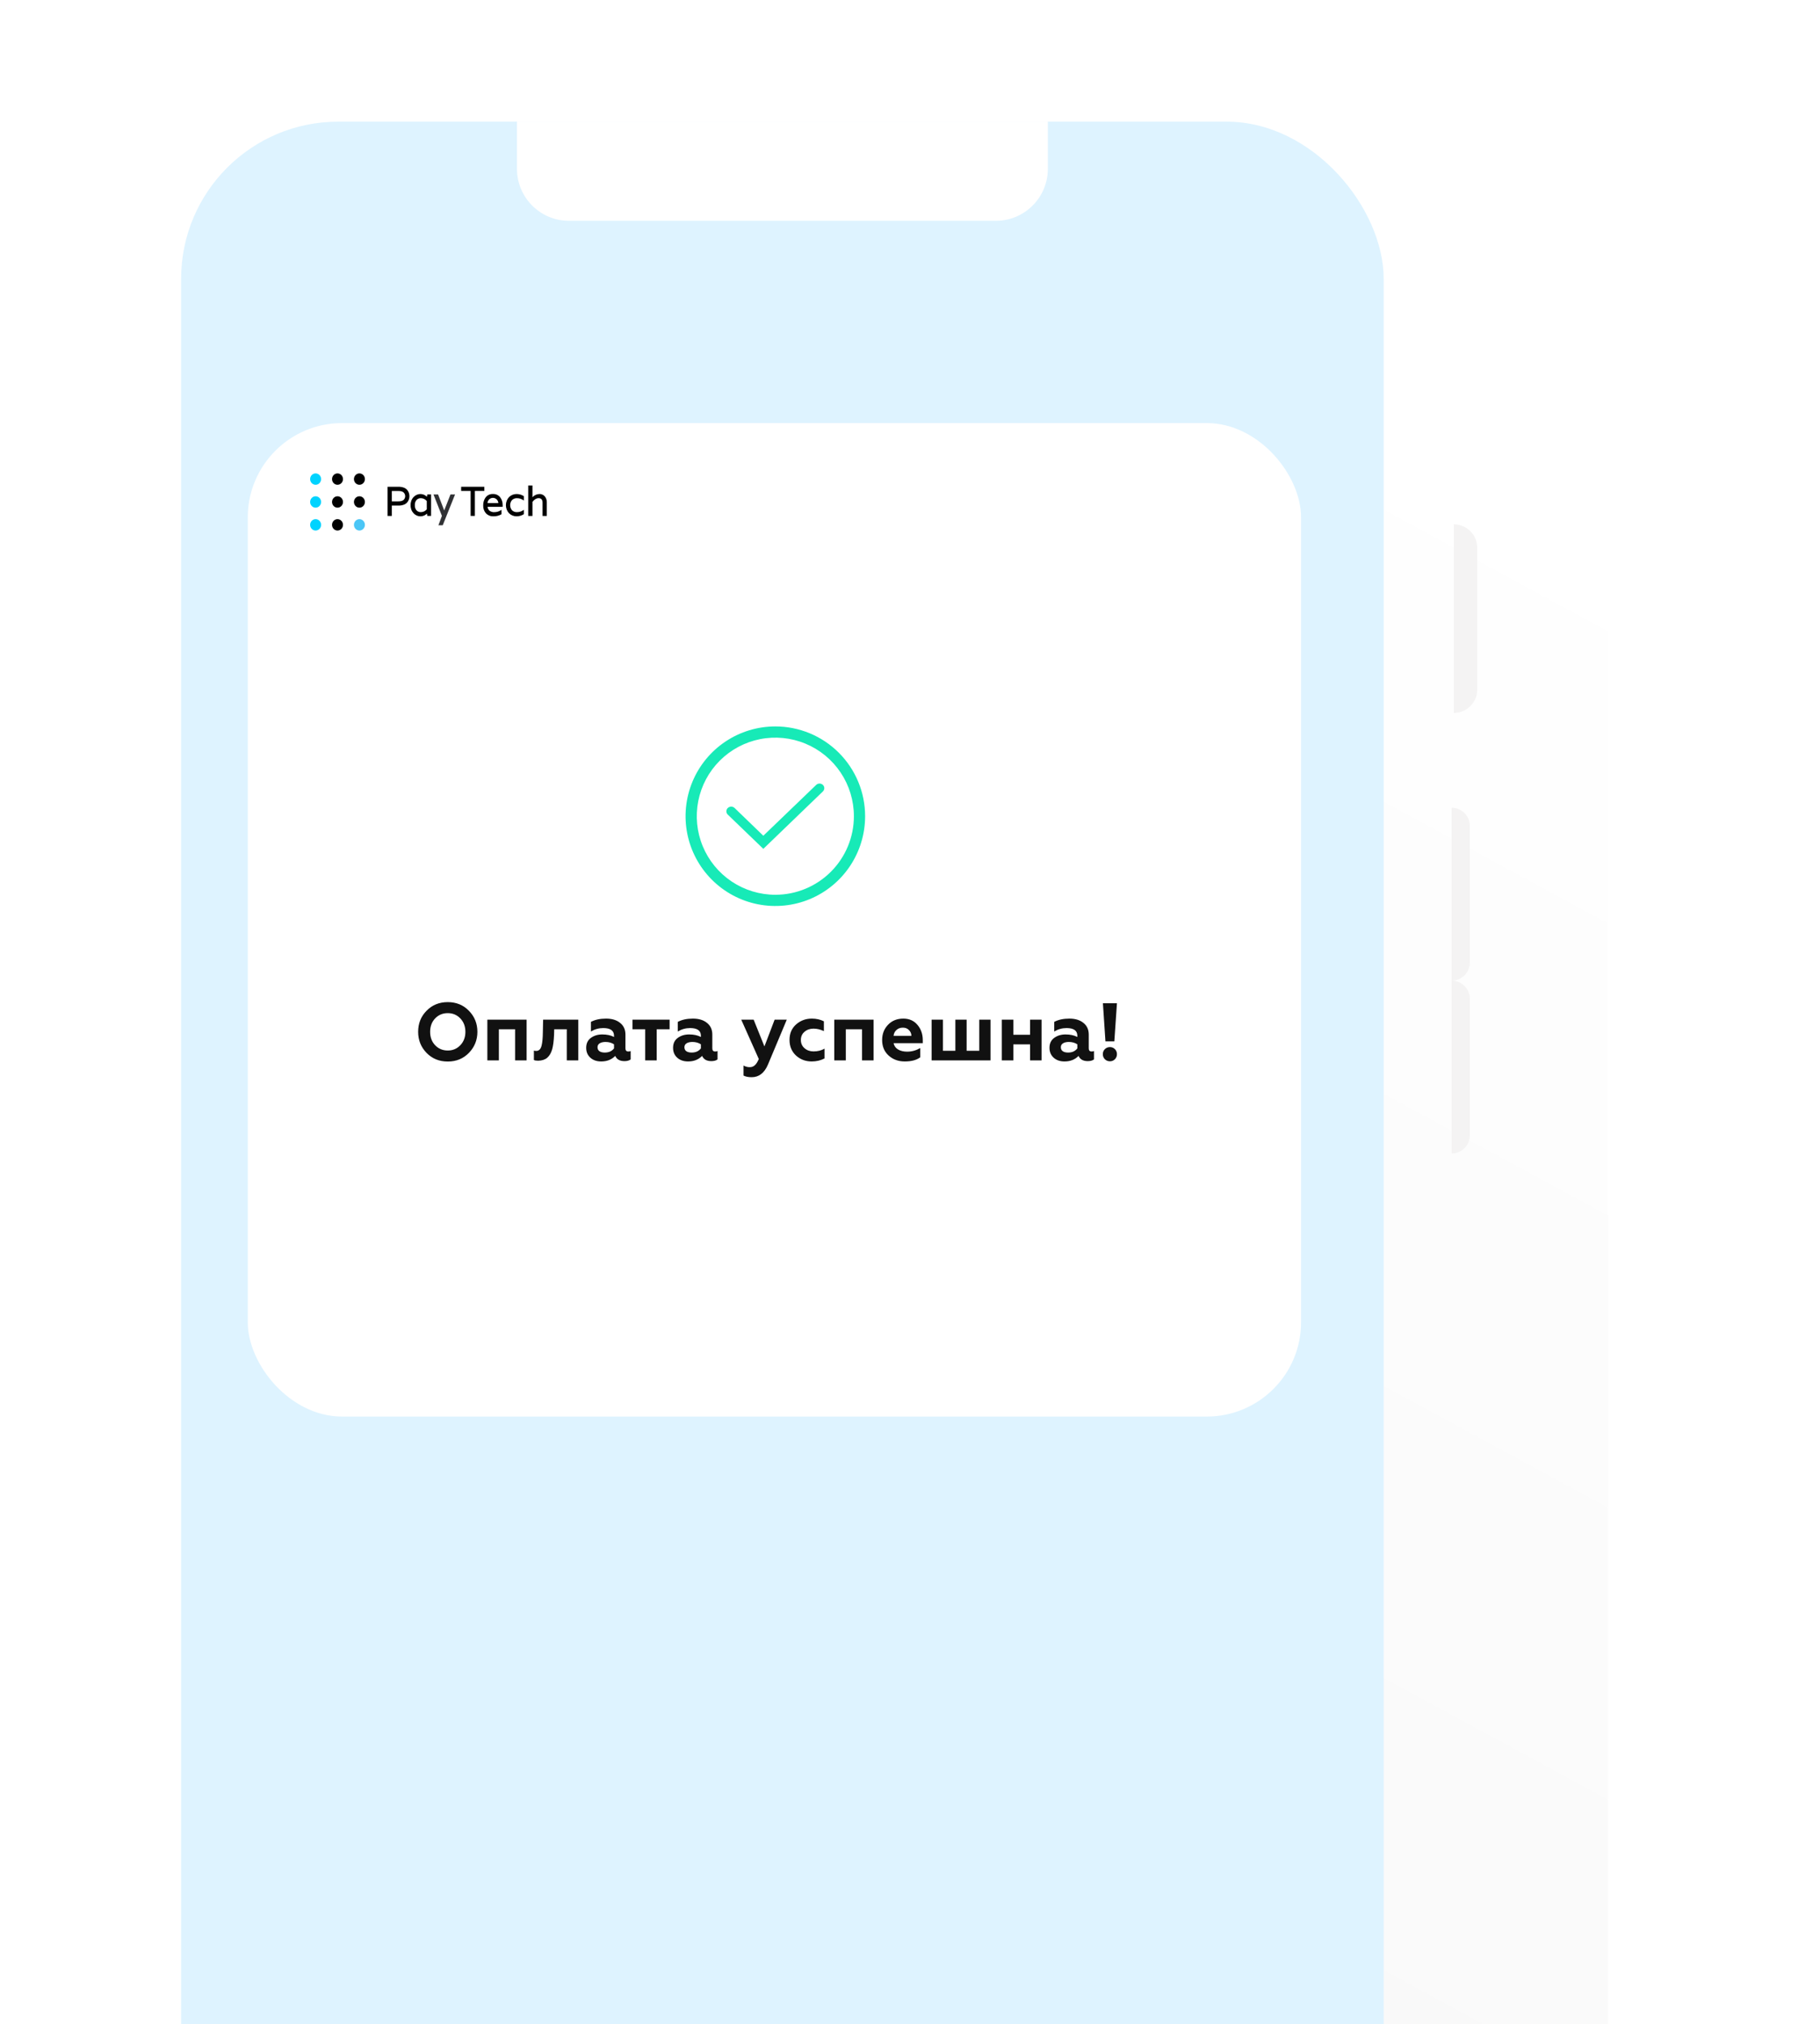 <svg width="223" height="248" viewBox="0 0 223 248" fill="none" xmlns="http://www.w3.org/2000/svg">
<g filter="url(#filter0_ddiii)">
<rect x="13.602" y="5.486" width="164.527" height="341.181" rx="25.499" fill="url(#paint0_linear)"/>
</g>
<rect x="22.193" y="14.905" width="147.346" height="322.755" rx="19.252" fill="#DEF3FF"/>
<path d="M178.13 64.242C179.715 64.242 181 65.526 181 67.112V84.479C181 86.064 179.715 87.349 178.13 87.349V64.242Z" fill="#F4F3F3"/>
<path d="M177.867 98.964C179.099 98.964 180.097 99.963 180.097 101.195V117.916C180.097 119.148 179.099 120.146 177.867 120.146V98.964Z" fill="#F4F3F3"/>
<path d="M177.864 120.146C179.096 120.146 180.095 121.145 180.095 122.377V139.097C180.095 140.329 179.096 141.328 177.864 141.328V120.146Z" fill="#F4F3F3"/>
<path d="M63.342 14.905H128.39V20.679C128.39 24.2 125.536 27.054 122.016 27.054H69.716C66.196 27.054 63.342 24.2 63.342 20.679V14.905Z" fill="white"/>
<rect x="30.359" y="51.835" width="129.056" height="121.719" rx="11.553" fill="white"/>
<path d="M49.879 60.012C49.763 59.886 49.619 59.792 49.46 59.738C49.261 59.668 49.051 59.635 48.84 59.639H47.486V63.212H48.007V61.941H48.84C49.051 61.946 49.261 61.912 49.46 61.842C49.619 61.788 49.763 61.694 49.879 61.568C49.973 61.462 50.046 61.337 50.096 61.203C50.189 60.937 50.189 60.645 50.096 60.379C50.047 60.244 49.973 60.119 49.879 60.012ZM48.007 60.155H48.797C49.112 60.155 49.334 60.216 49.459 60.338C49.518 60.397 49.565 60.467 49.597 60.545C49.629 60.623 49.645 60.706 49.645 60.791C49.645 60.875 49.629 60.959 49.597 61.037C49.565 61.115 49.518 61.185 49.459 61.243C49.333 61.365 49.112 61.427 48.797 61.427H48.007V60.155Z" fill="black"/>
<path d="M52.305 60.862C52.2 60.755 52.077 60.67 51.941 60.612C51.805 60.555 51.659 60.526 51.512 60.527C51.356 60.527 51.201 60.56 51.057 60.624C50.913 60.688 50.783 60.781 50.674 60.899C50.552 61.03 50.457 61.186 50.395 61.357C50.333 61.528 50.305 61.71 50.313 61.893C50.305 62.075 50.333 62.258 50.395 62.428C50.457 62.599 50.552 62.755 50.674 62.887C50.783 63.005 50.914 63.099 51.06 63.163C51.205 63.227 51.361 63.26 51.519 63.259C51.665 63.26 51.811 63.231 51.947 63.173C52.083 63.116 52.207 63.031 52.311 62.924L52.358 63.209H52.82V60.576H52.358L52.305 60.862ZM52.292 61.386V62.4C52.203 62.507 52.093 62.594 51.969 62.654C51.846 62.714 51.711 62.745 51.574 62.747C51.474 62.751 51.374 62.734 51.281 62.696C51.188 62.657 51.103 62.6 51.033 62.526C50.887 62.35 50.814 62.123 50.828 61.892C50.814 61.661 50.887 61.433 51.033 61.258C51.103 61.184 51.188 61.126 51.281 61.087C51.374 61.049 51.474 61.032 51.574 61.036C51.711 61.038 51.846 61.07 51.97 61.13C52.093 61.191 52.203 61.278 52.292 61.386Z" fill="black"/>
<path d="M54.427 62.539L53.676 60.577H53.114L54.147 63.206L53.716 64.356H54.247L55.758 60.577H55.197L54.427 62.539Z" fill="#313235"/>
<path d="M59.344 59.639H56.505V60.15H57.664V63.208H58.185V60.15H59.344V59.639Z" fill="black"/>
<path d="M60.393 60.527C60.226 60.517 60.059 60.549 59.905 60.618C59.752 60.688 59.616 60.794 59.509 60.928C59.301 61.216 59.194 61.57 59.206 61.93C59.198 62.107 59.224 62.283 59.282 62.45C59.341 62.616 59.431 62.768 59.547 62.898C59.666 63.019 59.808 63.113 59.964 63.175C60.119 63.237 60.286 63.265 60.452 63.258C60.79 63.266 61.125 63.184 61.423 63.018L61.444 63.005V62.462L61.38 62.506C61.143 62.665 60.866 62.749 60.584 62.748C60.364 62.767 60.146 62.701 59.969 62.565C59.841 62.442 59.76 62.277 59.739 62.097H61.59V61.893C61.599 61.545 61.492 61.204 61.286 60.928C61.179 60.792 61.041 60.686 60.886 60.616C60.731 60.546 60.562 60.516 60.393 60.527ZM59.735 61.64C59.739 61.552 59.76 61.465 59.796 61.384C59.832 61.304 59.884 61.232 59.947 61.173C60.071 61.061 60.229 60.999 60.393 60.998C60.559 60.998 60.719 61.06 60.845 61.173C60.909 61.232 60.961 61.304 60.998 61.384C61.035 61.464 61.056 61.551 61.059 61.64H59.735Z" fill="black"/>
<path d="M63.312 60.527C62.965 60.519 62.629 60.652 62.374 60.897C62.125 61.164 61.986 61.521 61.986 61.892C61.986 62.264 62.125 62.62 62.374 62.887C62.629 63.132 62.965 63.265 63.312 63.258C63.613 63.256 63.908 63.17 64.165 63.008L64.186 62.995V62.46L64.12 62.506C63.893 62.665 63.626 62.749 63.353 62.748C63.239 62.755 63.125 62.738 63.018 62.697C62.911 62.657 62.813 62.595 62.73 62.514C62.586 62.342 62.507 62.121 62.507 61.893C62.507 61.665 62.586 61.444 62.73 61.272C62.813 61.191 62.911 61.129 63.018 61.088C63.125 61.048 63.239 61.031 63.353 61.038C63.626 61.037 63.893 61.121 64.12 61.28L64.186 61.326V60.79L64.165 60.777C63.908 60.615 63.613 60.528 63.312 60.527Z" fill="black"/>
<path d="M66.757 60.821C66.675 60.724 66.573 60.647 66.458 60.596C66.344 60.545 66.22 60.521 66.095 60.527C65.935 60.529 65.777 60.565 65.63 60.632C65.484 60.7 65.352 60.798 65.243 60.92V59.479H64.722V63.212H65.243V61.484C65.478 61.185 65.729 61.034 65.99 61.034C66.319 61.034 66.478 61.218 66.478 61.599V63.212H66.999V61.548C67.007 61.283 66.921 61.025 66.757 60.821Z" fill="black"/>
<path d="M38.671 59.394C39.042 59.394 39.343 59.082 39.343 58.697C39.343 58.312 39.042 58 38.671 58C38.3 58 37.999 58.312 37.999 58.697C37.999 59.082 38.3 59.394 38.671 59.394Z" fill="#00D3FF"/>
<path d="M38.671 62.197C39.042 62.197 39.343 61.885 39.343 61.5C39.343 61.115 39.042 60.803 38.671 60.803C38.3 60.803 37.999 61.115 37.999 61.5C37.999 61.885 38.3 62.197 38.671 62.197Z" fill="#00D3FF"/>
<path d="M38.671 65C39.042 65 39.343 64.688 39.343 64.303C39.343 63.918 39.042 63.606 38.671 63.606C38.3 63.606 37.999 63.918 37.999 64.303C37.999 64.688 38.3 65 38.671 65Z" fill="#00D3FF"/>
<path d="M41.354 59.394C41.725 59.394 42.026 59.082 42.026 58.697C42.026 58.312 41.725 58 41.354 58C40.983 58 40.683 58.312 40.683 58.697C40.683 59.082 40.983 59.394 41.354 59.394Z" fill="black"/>
<path d="M41.354 62.197C41.725 62.197 42.026 61.885 42.026 61.5C42.026 61.115 41.725 60.803 41.354 60.803C40.983 60.803 40.683 61.115 40.683 61.5C40.683 61.885 40.983 62.197 41.354 62.197Z" fill="black"/>
<path d="M41.354 65C41.725 65 42.026 64.688 42.026 64.303C42.026 63.918 41.725 63.606 41.354 63.606C40.983 63.606 40.683 63.918 40.683 64.303C40.683 64.688 40.983 65 41.354 65Z" fill="black"/>
<path d="M44.039 59.394C44.41 59.394 44.711 59.082 44.711 58.697C44.711 58.312 44.41 58 44.039 58C43.668 58 43.368 58.312 43.368 58.697C43.368 59.082 43.668 59.394 44.039 59.394Z" fill="black"/>
<path d="M44.039 62.197C44.41 62.197 44.711 61.885 44.711 61.5C44.711 61.115 44.41 60.803 44.039 60.803C43.668 60.803 43.368 61.115 43.368 61.5C43.368 61.885 43.668 62.197 44.039 62.197Z" fill="black"/>
<path d="M44.039 65C44.41 65 44.711 64.688 44.711 64.303C44.711 63.918 44.41 63.606 44.039 63.606C43.668 63.606 43.368 63.918 43.368 64.303C43.368 64.688 43.668 65 44.039 65Z" fill="#4BC6F6"/>
<path d="M53.314 128.057C53.727 128.49 54.244 128.707 54.864 128.707C55.477 128.707 55.991 128.49 56.404 128.057C56.817 127.623 57.024 127.077 57.024 126.417C57.024 125.757 56.817 125.21 56.404 124.777C55.991 124.343 55.477 124.127 54.864 124.127C54.244 124.127 53.727 124.343 53.314 124.777C52.907 125.203 52.704 125.75 52.704 126.417C52.704 127.083 52.907 127.63 53.314 128.057ZM51.234 126.417C51.234 125.39 51.577 124.53 52.264 123.837C52.951 123.13 53.817 122.777 54.864 122.777C55.904 122.777 56.767 123.13 57.454 123.837C58.147 124.543 58.494 125.403 58.494 126.417C58.494 127.423 58.147 128.283 57.454 128.997C56.767 129.703 55.904 130.057 54.864 130.057C53.817 130.057 52.951 129.703 52.264 128.997C51.577 128.29 51.234 127.43 51.234 126.417ZM61.124 129.917H59.714V124.927H64.524V129.917H63.114V126.107H61.124V129.917ZM69.446 126.107H67.906L67.886 126.807C67.853 127.547 67.776 128.13 67.656 128.557C67.529 129.003 67.329 129.347 67.056 129.587C66.789 129.82 66.419 129.943 65.946 129.957C65.699 129.957 65.522 129.927 65.416 129.867V128.717C65.489 128.743 65.586 128.757 65.706 128.757C66.032 128.757 66.249 128.543 66.356 128.117C66.456 127.737 66.509 127.163 66.516 126.397L66.546 124.927H70.856V129.917H69.446V126.107ZM76.984 128.827C77.104 128.827 77.201 128.807 77.274 128.767V129.797C77.094 129.937 76.841 130.007 76.514 130.007C75.947 130.007 75.571 129.793 75.384 129.367C74.944 129.82 74.371 130.047 73.664 130.047C73.117 130.047 72.674 129.893 72.334 129.587C71.994 129.28 71.824 128.877 71.824 128.377C71.824 127.843 72.017 127.437 72.404 127.157C72.791 126.877 73.254 126.737 73.794 126.737C74.361 126.737 74.841 126.84 75.234 127.047V126.897C75.234 126.27 74.794 125.957 73.914 125.957C73.374 125.957 72.871 126.097 72.404 126.377V125.197C72.911 124.93 73.527 124.797 74.254 124.797C74.974 124.797 75.547 124.97 75.974 125.317C76.414 125.663 76.634 126.143 76.634 126.757V128.447C76.634 128.7 76.751 128.827 76.984 128.827ZM75.234 128.447V127.947C74.941 127.753 74.594 127.657 74.194 127.657C73.894 127.657 73.654 127.713 73.474 127.827C73.301 127.94 73.214 128.1 73.214 128.307C73.214 128.52 73.294 128.683 73.454 128.797C73.614 128.903 73.831 128.957 74.104 128.957C74.597 128.957 74.974 128.787 75.234 128.447ZM80.465 129.917H79.055V126.107H77.495V124.927H82.045V126.107H80.465V129.917ZM87.629 128.827C87.749 128.827 87.845 128.807 87.918 128.767V129.797C87.739 129.937 87.485 130.007 87.159 130.007C86.592 130.007 86.215 129.793 86.028 129.367C85.588 129.82 85.015 130.047 84.308 130.047C83.762 130.047 83.319 129.893 82.978 129.587C82.638 129.28 82.469 128.877 82.469 128.377C82.469 127.843 82.662 127.437 83.049 127.157C83.435 126.877 83.898 126.737 84.439 126.737C85.005 126.737 85.485 126.84 85.879 127.047V126.897C85.879 126.27 85.439 125.957 84.558 125.957C84.019 125.957 83.515 126.097 83.049 126.377V125.197C83.555 124.93 84.172 124.797 84.898 124.797C85.618 124.797 86.192 124.97 86.618 125.317C87.058 125.663 87.278 126.143 87.278 126.757V128.447C87.278 128.7 87.395 128.827 87.629 128.827ZM85.879 128.447V127.947C85.585 127.753 85.239 127.657 84.838 127.657C84.538 127.657 84.299 127.713 84.118 127.827C83.945 127.94 83.859 128.1 83.859 128.307C83.859 128.52 83.939 128.683 84.099 128.797C84.258 128.903 84.475 128.957 84.749 128.957C85.242 128.957 85.618 128.787 85.879 128.447ZM92.103 131.977C91.689 131.977 91.356 131.91 91.103 131.777V130.547C91.336 130.68 91.589 130.747 91.863 130.747C92.116 130.747 92.326 130.667 92.493 130.507C92.666 130.353 92.826 130.1 92.973 129.747L90.823 124.927H92.343L93.663 128.207L94.913 124.927H96.403L94.093 130.437C93.653 131.463 92.989 131.977 92.103 131.977ZM99.448 130.047C98.708 130.047 98.071 129.807 97.538 129.327C97.005 128.833 96.738 128.193 96.738 127.407C96.738 126.62 97.005 125.99 97.538 125.517C98.078 125.037 98.721 124.797 99.468 124.797C100.015 124.797 100.508 124.907 100.948 125.127V126.327C100.515 126.127 100.091 126.027 99.678 126.027C99.238 126.027 98.868 126.157 98.568 126.417C98.275 126.67 98.128 127.003 98.128 127.417C98.128 127.83 98.278 128.167 98.578 128.427C98.878 128.687 99.245 128.817 99.678 128.817C100.191 128.817 100.641 128.703 101.028 128.477V129.677C100.561 129.923 100.035 130.047 99.448 130.047ZM103.634 129.917H102.224V124.927H107.034V129.917H105.624V126.107H103.634V129.917ZM110.856 130.047C110.076 130.047 109.419 129.807 108.886 129.327C108.352 128.847 108.086 128.21 108.086 127.417C108.086 126.677 108.326 126.057 108.806 125.557C109.286 125.05 109.912 124.797 110.686 124.797C111.406 124.797 111.982 125.053 112.416 125.567C112.849 126.08 113.066 126.703 113.066 127.437V127.807H109.486C109.559 128.14 109.742 128.397 110.036 128.577C110.336 128.757 110.709 128.847 111.156 128.847C111.709 128.847 112.242 128.7 112.756 128.407V129.537C112.309 129.877 111.676 130.047 110.856 130.047ZM109.486 126.907H111.676C111.662 126.62 111.559 126.383 111.366 126.197C111.179 126.003 110.932 125.907 110.626 125.907C110.312 125.907 110.052 126 109.846 126.187C109.639 126.367 109.519 126.607 109.486 126.907ZM121.368 129.917H114.148V124.927H115.538V128.737H117.058V124.927H118.438V128.737H119.988V124.927H121.368V129.917ZM124.162 129.917H122.752V124.927H124.162V126.777H126.212V124.927H127.622V129.917H126.212V127.957H124.162V129.917ZM133.752 128.827C133.872 128.827 133.968 128.807 134.042 128.767V129.797C133.862 129.937 133.608 130.007 133.282 130.007C132.715 130.007 132.338 129.793 132.152 129.367C131.712 129.82 131.138 130.047 130.432 130.047C129.885 130.047 129.442 129.893 129.102 129.587C128.762 129.28 128.592 128.877 128.592 128.377C128.592 127.843 128.785 127.437 129.172 127.157C129.558 126.877 130.022 126.737 130.562 126.737C131.128 126.737 131.608 126.84 132.002 127.047V126.897C132.002 126.27 131.562 125.957 130.682 125.957C130.142 125.957 129.638 126.097 129.172 126.377V125.197C129.678 124.93 130.295 124.797 131.022 124.797C131.742 124.797 132.315 124.97 132.742 125.317C133.182 125.663 133.402 126.143 133.402 126.757V128.447C133.402 128.7 133.518 128.827 133.752 128.827ZM132.002 128.447V127.947C131.708 127.753 131.362 127.657 130.962 127.657C130.662 127.657 130.422 127.713 130.242 127.827C130.068 127.94 129.982 128.1 129.982 128.307C129.982 128.52 130.062 128.683 130.222 128.797C130.382 128.903 130.598 128.957 130.872 128.957C131.365 128.957 131.742 128.787 132.002 128.447ZM135.127 129.157C135.127 128.91 135.21 128.703 135.377 128.537C135.55 128.37 135.757 128.287 135.997 128.287C136.237 128.287 136.44 128.37 136.607 128.537C136.774 128.703 136.857 128.91 136.857 129.157C136.857 129.397 136.774 129.603 136.607 129.777C136.44 129.943 136.237 130.027 135.997 130.027C135.757 130.027 135.55 129.943 135.377 129.777C135.21 129.603 135.127 129.397 135.127 129.157ZM136.537 127.587H135.447L135.137 122.917H136.857L136.537 127.587Z" fill="#111111"/>
<path d="M95 89C92.824 89 90.698 89.645 88.889 90.854C87.08 92.062 85.67 93.781 84.837 95.79C84.005 97.8 83.787 100.012 84.211 102.146C84.636 104.28 85.683 106.24 87.222 107.778C88.76 109.317 90.72 110.364 92.854 110.789C94.988 111.213 97.2 110.995 99.21 110.163C101.22 109.33 102.937 107.92 104.146 106.111C105.355 104.302 106 102.176 106 100C106 97.083 104.841 94.285 102.778 92.222C100.715 90.159 97.917 89 95 89ZM95 109.625C93.096 109.625 91.236 109.06 89.653 108.003C88.07 106.945 86.836 105.442 86.108 103.683C85.379 101.925 85.189 99.989 85.56 98.122C85.931 96.255 86.848 94.54 88.194 93.194C89.54 91.848 91.255 90.931 93.122 90.56C94.989 90.189 96.925 90.379 98.683 91.108C100.442 91.836 101.945 93.07 103.003 94.653C104.061 96.236 104.625 98.096 104.625 100C104.625 102.553 103.611 105.001 101.806 106.806C100.001 108.611 97.553 109.625 95 109.625Z" fill="#17EAB7"/>
<path d="M100.827 96.164C100.718 96.059 100.57 96 100.416 96C100.262 96 100.114 96.059 100.005 96.164L93.528 102.393L90.027 99.011C89.92 98.9 89.772 98.834 89.615 98.828C89.458 98.822 89.305 98.877 89.19 98.98C89.075 99.083 89.007 99.226 89 99.378C88.994 99.53 89.051 99.677 89.158 99.789L93.528 104L100.827 96.965C100.882 96.912 100.926 96.85 100.955 96.781C100.985 96.712 101 96.639 101 96.564C101 96.49 100.985 96.416 100.955 96.347C100.926 96.279 100.882 96.216 100.827 96.164Z" fill="#17EAB7"/>
<defs>
<filter id="filter0_ddiii" x="0.089" y="-12.491" width="228.275" height="404.929" filterUnits="userSpaceOnUse" color-interpolation-filters="sRGB">
<feFlood flood-opacity="0" result="BackgroundImageFix"/>
<feColorMatrix in="SourceAlpha" type="matrix" values="0 0 0 0 0 0 0 0 0 0 0 0 0 0 0 0 0 0 127 0" result="hardAlpha"/>
<feOffset dy="0.51"/>
<feGaussianBlur stdDeviation="1.53"/>
<feColorMatrix type="matrix" values="0 0 0 0 0.078 0 0 0 0 0.106 0 0 0 0 0.161 0 0 0 0.08 0"/>
<feBlend mode="normal" in2="BackgroundImageFix" result="effect1_dropShadow"/>
<feColorMatrix in="SourceAlpha" type="matrix" values="0 0 0 0 0 0 0 0 0 0 0 0 0 0 0 0 0 0 127 0" result="hardAlpha"/>
<feOffset dx="18.36" dy="13.897"/>
<feGaussianBlur stdDeviation="15.937"/>
<feColorMatrix type="matrix" values="0 0 0 0 0.004 0 0 0 0 0.002 0 0 0 0 0.138 0 0 0 0.1 0"/>
<feBlend mode="normal" in2="effect1_dropShadow" result="effect2_dropShadow"/>
<feBlend mode="normal" in="SourceGraphic" in2="effect2_dropShadow" result="shape"/>
<feColorMatrix in="SourceAlpha" type="matrix" values="0 0 0 0 0 0 0 0 0 0 0 0 0 0 0 0 0 0 127 0" result="hardAlpha"/>
<feOffset dy="3.06"/>
<feGaussianBlur stdDeviation="1.466"/>
<feComposite in2="hardAlpha" operator="arithmetic" k2="-1" k3="1"/>
<feColorMatrix type="matrix" values="0 0 0 0 0.613 0 0 0 0 0.613 0 0 0 0 0.613 0 0 0 0.16 0"/>
<feBlend mode="normal" in2="shape" result="effect3_innerShadow"/>
<feColorMatrix in="SourceAlpha" type="matrix" values="0 0 0 0 0 0 0 0 0 0 0 0 0 0 0 0 0 0 127 0" result="hardAlpha"/>
<feOffset dy="3.053"/>
<feGaussianBlur stdDeviation="1.466"/>
<feComposite in2="hardAlpha" operator="arithmetic" k2="-1" k3="1"/>
<feColorMatrix type="matrix" values="0 0 0 0 0.612 0 0 0 0 0.612 0 0 0 0 0.612 0 0 0 0.16 0"/>
<feBlend mode="normal" in2="effect3_innerShadow" result="effect4_innerShadow"/>
<feColorMatrix in="SourceAlpha" type="matrix" values="0 0 0 0 0 0 0 0 0 0 0 0 0 0 0 0 0 0 127 0" result="hardAlpha"/>
<feOffset dx="0.51" dy="0.51"/>
<feGaussianBlur stdDeviation="1.594"/>
<feComposite in2="hardAlpha" operator="arithmetic" k2="-1" k3="1"/>
<feColorMatrix type="matrix" values="0 0 0 0 0.85 0 0 0 0 0.85 0 0 0 0 0.85 0 0 0 0.7 0"/>
<feBlend mode="normal" in2="effect4_innerShadow" result="effect5_innerShadow"/>
</filter>
<linearGradient id="paint0_linear" x1="154.226" y1="25.437" x2="34.231" y2="246.643" gradientUnits="userSpaceOnUse">
<stop stop-color="white"/>
<stop offset="1" stop-color="#F7F7F7"/>
</linearGradient>
</defs>
</svg>
